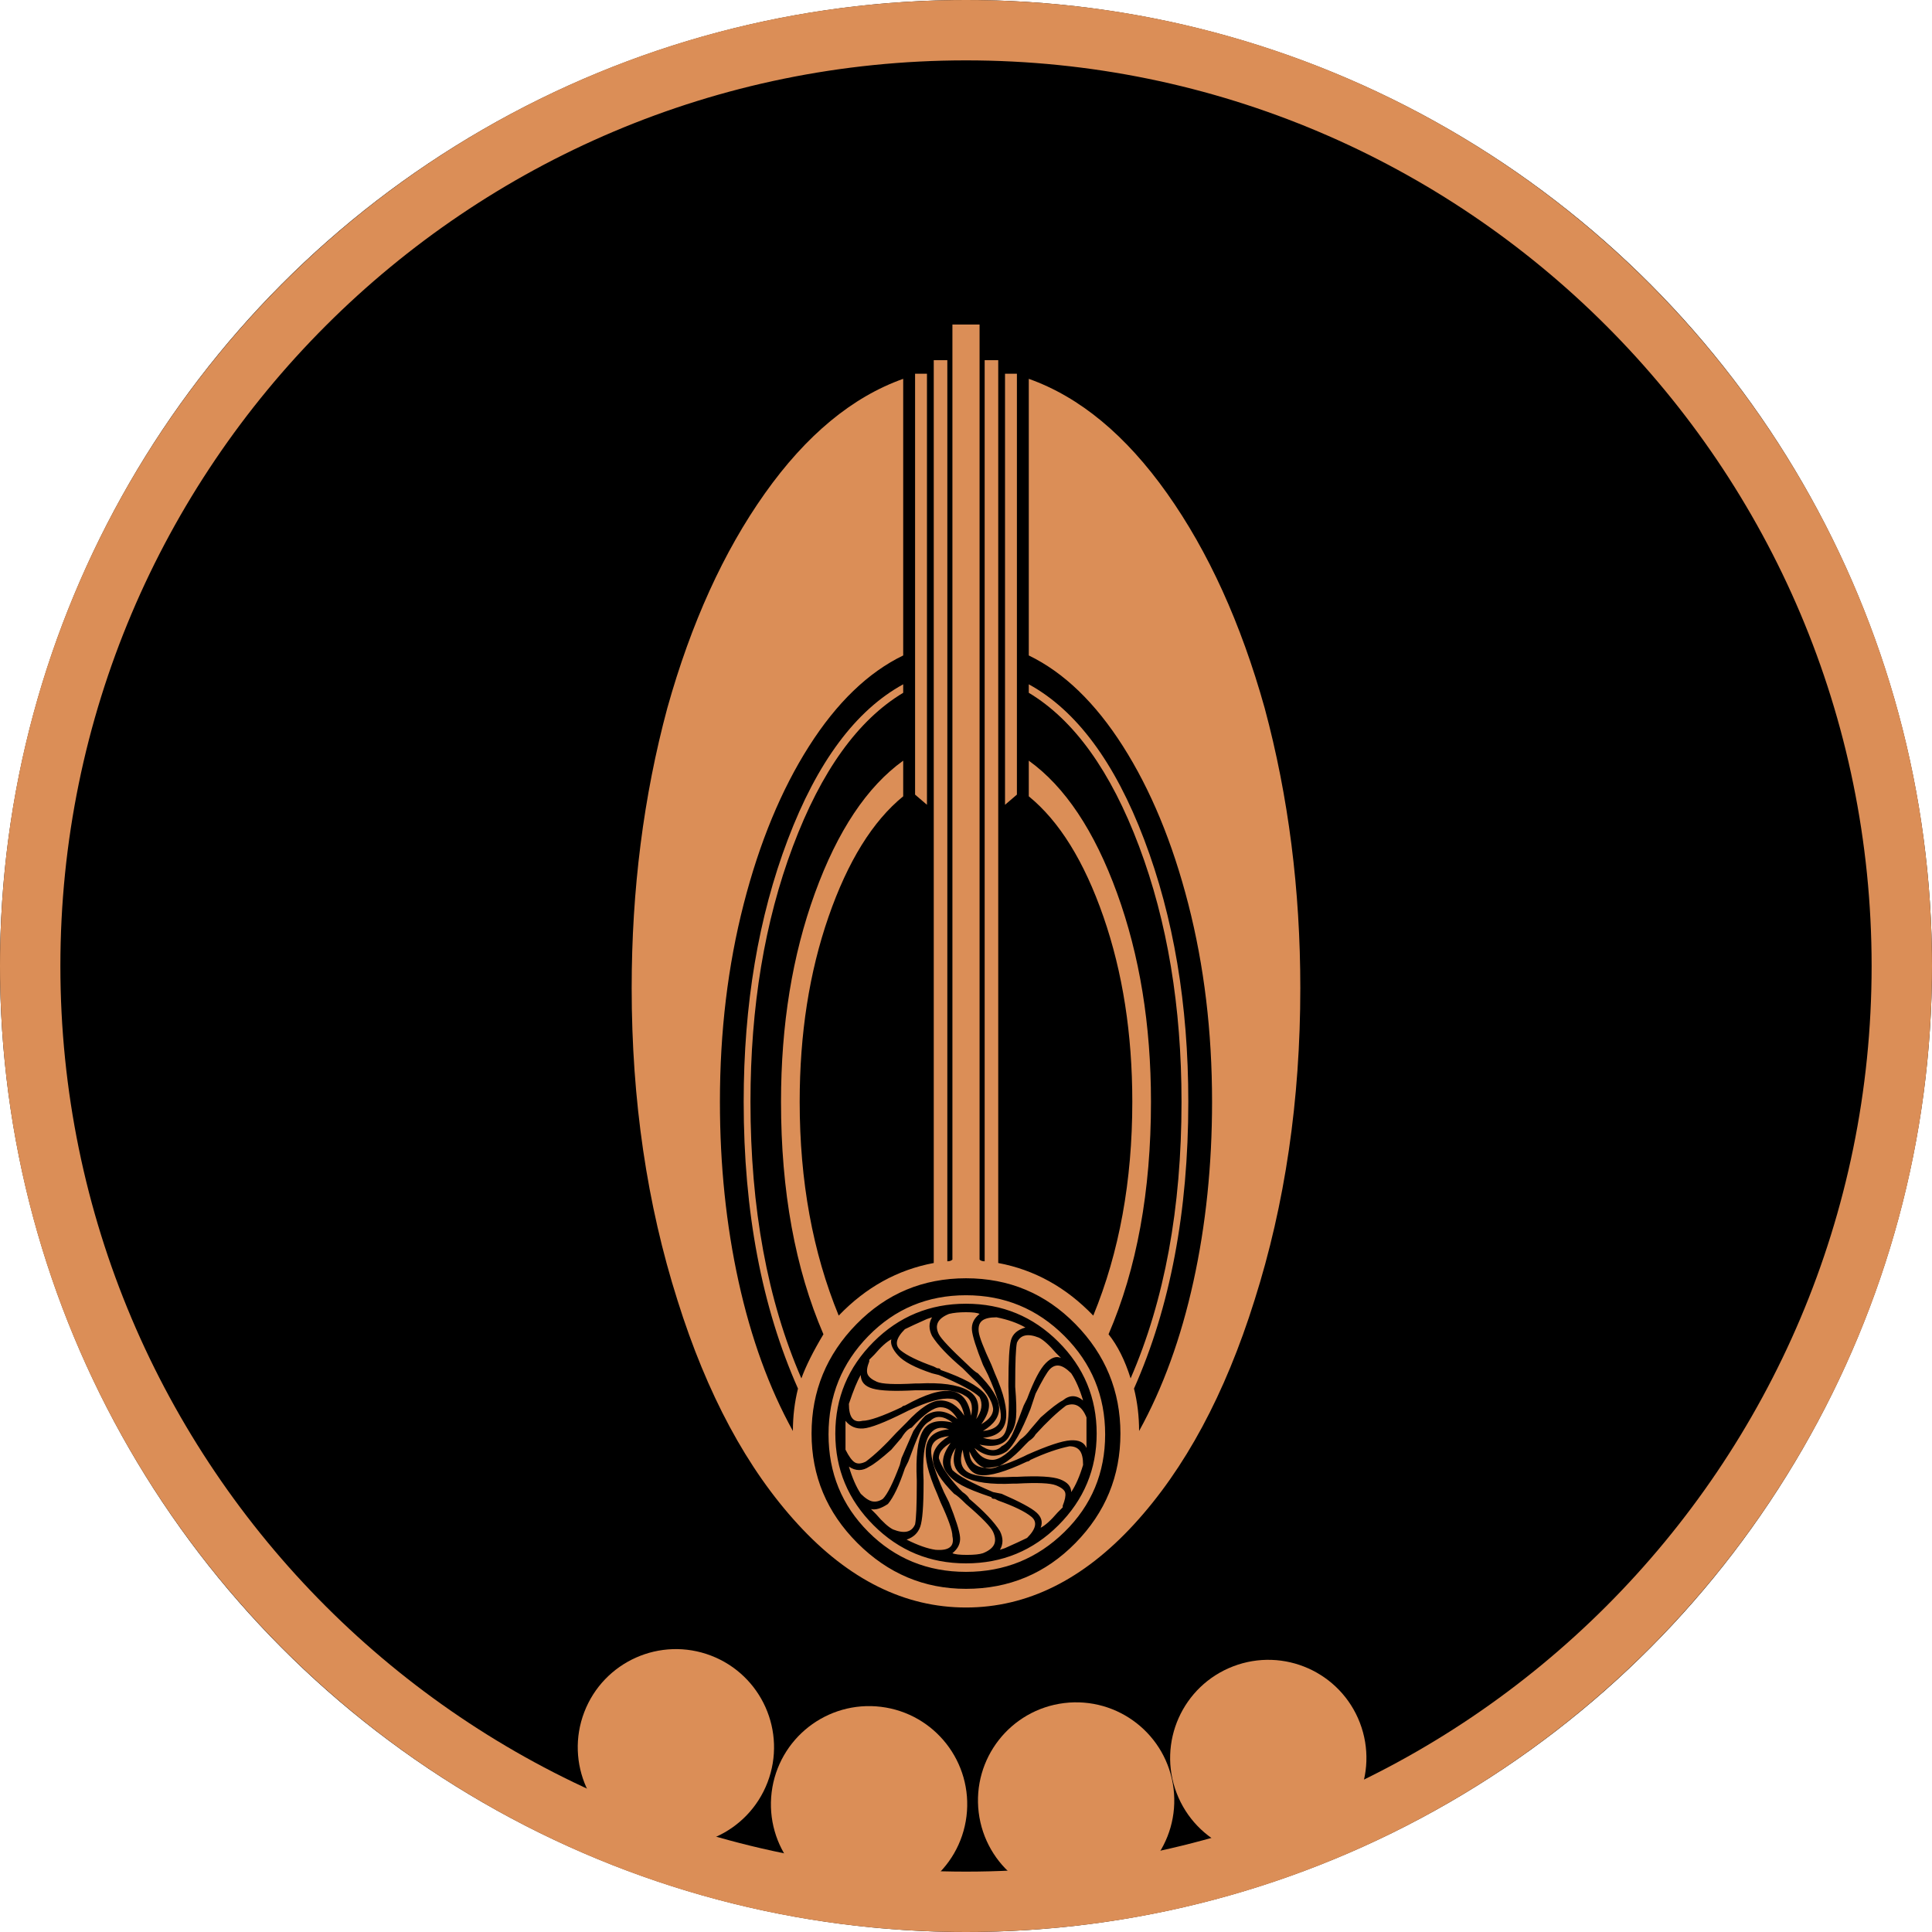 <?xml version="1.0" encoding="UTF-8" standalone="no"?>
<!DOCTYPE svg PUBLIC "-//W3C//DTD SVG 1.1//EN" "http://www.w3.org/Graphics/SVG/1.1/DTD/svg11.dtd">
<svg width="100%" height="100%" viewBox="0 0 256 256" version="1.1" xmlns="http://www.w3.org/2000/svg" xmlns:xlink="http://www.w3.org/1999/xlink" xml:space="preserve" xmlns:serif="http://www.serif.com/" style="fill-rule:evenodd;clip-rule:evenodd;stroke-linecap:round;stroke-miterlimit:1.5;">
    <g transform="matrix(1,0,0,1,-4500,-3000)">
        <g transform="matrix(1,0,0,1,4500,3000)">
            <rect id="faction-bajoran-rank-7-token" x="0" y="0" width="256" height="256" style="fill:none;"/>
            <g id="faction-bajoran-rank-7-token1" serif:id="faction-bajoran-rank-7-token">
                <circle cx="128" cy="128" r="128"/>
                <path d="M128,0C198.645,0 256,57.355 256,128C256,198.645 198.645,256 128,256C57.355,256 0,198.645 0,128C0,57.355 57.355,0 128,0ZM128,8C61.77,8 8,61.77 8,128C8,194.23 61.77,248 128,248C194.23,248 248,194.23 248,128C248,61.77 194.23,8 128,8Z" style="fill:rgb(219,142,87);"/>
                <g transform="matrix(18.739,0,0,18.739,-431.66,-276.948)">
                    <g id="Bajoran">
                        <path id="Bajoran1" serif:id="Bajoran" d="M29.962,24.07C29.922,24.102 29.904,24.14 29.908,24.184C29.912,24.228 29.938,24.31 29.986,24.43L30.022,24.502C30.086,24.646 30.116,24.746 30.112,24.802C30.108,24.858 30.066,24.89 29.986,24.898C30.066,24.85 30.104,24.794 30.1,24.73C30.096,24.666 30.046,24.586 29.95,24.49C29.934,24.482 29.91,24.462 29.878,24.43C29.758,24.318 29.69,24.246 29.674,24.214C29.658,24.182 29.656,24.154 29.668,24.13C29.68,24.106 29.706,24.086 29.746,24.07C29.778,24.062 29.818,24.058 29.866,24.058C29.914,24.058 29.946,24.062 29.962,24.07ZM30.082,24.094C30.162,24.11 30.23,24.134 30.286,24.166C30.23,24.182 30.196,24.212 30.184,24.256C30.172,24.3 30.166,24.402 30.166,24.562L30.166,24.586C30.174,24.754 30.166,24.862 30.142,24.91C30.118,24.958 30.066,24.97 29.986,24.946C30.082,24.938 30.136,24.896 30.148,24.82C30.16,24.744 30.134,24.634 30.07,24.49L30.046,24.43C29.99,24.31 29.96,24.232 29.956,24.196C29.952,24.16 29.96,24.134 29.98,24.118C30,24.102 30.034,24.094 30.082,24.094ZM29.626,24.094C29.602,24.134 29.602,24.178 29.626,24.226C29.666,24.29 29.738,24.366 29.842,24.454C29.842,24.454 29.906,24.518 29.914,24.526C30.002,24.606 30.05,24.678 30.058,24.742C30.058,24.782 30.03,24.818 29.974,24.85C30.038,24.762 30.046,24.69 29.998,24.634C29.95,24.578 29.846,24.522 29.686,24.466C29.686,24.458 29.678,24.454 29.662,24.454L29.638,24.442C29.526,24.402 29.448,24.364 29.404,24.328C29.36,24.292 29.37,24.242 29.434,24.178C29.466,24.162 29.518,24.138 29.59,24.106L29.626,24.094ZM29.338,24.25C29.33,24.282 29.346,24.32 29.386,24.364C29.426,24.408 29.506,24.45 29.626,24.49L29.674,24.502C29.826,24.566 29.922,24.618 29.962,24.658C29.986,24.706 29.978,24.758 29.938,24.814C29.97,24.718 29.95,24.65 29.878,24.61C29.806,24.57 29.69,24.554 29.53,24.562L29.506,24.562C29.362,24.57 29.272,24.566 29.236,24.55C29.2,24.534 29.178,24.516 29.17,24.496C29.162,24.476 29.166,24.446 29.182,24.406L29.182,24.394L29.218,24.358C29.266,24.302 29.306,24.266 29.338,24.25ZM29.122,24.502C29.122,24.55 29.15,24.582 29.206,24.598C29.262,24.614 29.362,24.618 29.506,24.61L29.734,24.61C29.79,24.618 29.83,24.63 29.854,24.646C29.902,24.67 29.918,24.718 29.902,24.79C29.886,24.686 29.84,24.628 29.764,24.616C29.688,24.604 29.578,24.638 29.434,24.718C29.426,24.718 29.418,24.722 29.41,24.73C29.274,24.794 29.182,24.826 29.134,24.826C29.07,24.842 29.038,24.802 29.038,24.706C29.07,24.61 29.098,24.542 29.122,24.502ZM29.014,24.826C29.046,24.866 29.088,24.884 29.14,24.88C29.192,24.876 29.29,24.838 29.434,24.766L29.458,24.754C29.594,24.69 29.694,24.662 29.758,24.67C29.806,24.67 29.838,24.71 29.854,24.79C29.806,24.718 29.75,24.682 29.686,24.682C29.622,24.682 29.542,24.734 29.446,24.838L29.374,24.91C29.294,24.998 29.222,25.066 29.158,25.114C29.126,25.13 29.1,25.132 29.08,25.12C29.06,25.108 29.038,25.078 29.014,25.03L29.014,24.826ZM29.038,25.15C29.086,25.182 29.134,25.182 29.182,25.15C29.214,25.134 29.266,25.094 29.338,25.03L29.41,24.946C29.434,24.906 29.458,24.882 29.482,24.874C29.57,24.778 29.638,24.73 29.686,24.73C29.734,24.73 29.774,24.758 29.806,24.814C29.726,24.75 29.65,24.742 29.578,24.79C29.554,24.814 29.526,24.85 29.494,24.898L29.41,25.09L29.398,25.138C29.35,25.266 29.31,25.346 29.278,25.378C29.254,25.394 29.23,25.4 29.206,25.396C29.182,25.392 29.154,25.374 29.122,25.342C29.09,25.294 29.062,25.23 29.038,25.15ZM29.194,25.45C29.226,25.458 29.266,25.446 29.314,25.414C29.354,25.366 29.394,25.282 29.434,25.162L29.458,25.114C29.49,25.026 29.516,24.96 29.536,24.916C29.556,24.872 29.582,24.842 29.614,24.826C29.654,24.786 29.706,24.79 29.77,24.838C29.666,24.814 29.596,24.834 29.56,24.898C29.524,24.962 29.51,25.078 29.518,25.246L29.518,25.27C29.518,25.422 29.514,25.518 29.506,25.558C29.482,25.614 29.43,25.626 29.35,25.594C29.318,25.578 29.278,25.542 29.23,25.486L29.194,25.45ZM29.446,25.666C29.494,25.65 29.526,25.62 29.542,25.576C29.558,25.532 29.566,25.43 29.566,25.27L29.566,25.246C29.558,25.094 29.57,24.99 29.602,24.934C29.634,24.878 29.682,24.862 29.746,24.886C29.65,24.894 29.596,24.936 29.584,25.012C29.572,25.088 29.598,25.198 29.662,25.342L29.686,25.402C29.742,25.522 29.77,25.602 29.77,25.642C29.786,25.714 29.746,25.746 29.65,25.738C29.594,25.73 29.526,25.706 29.446,25.666ZM29.77,25.762C29.81,25.73 29.828,25.692 29.824,25.648C29.82,25.604 29.794,25.522 29.746,25.402L29.71,25.33C29.646,25.186 29.616,25.086 29.62,25.03C29.624,24.974 29.666,24.942 29.746,24.934C29.666,24.982 29.628,25.038 29.632,25.102C29.636,25.166 29.686,25.246 29.782,25.342C29.798,25.35 29.826,25.374 29.866,25.414C29.978,25.51 30.042,25.576 30.058,25.612C30.074,25.648 30.076,25.678 30.064,25.702C30.052,25.726 30.026,25.746 29.986,25.762C29.962,25.77 29.924,25.774 29.872,25.774C29.82,25.774 29.786,25.77 29.77,25.762ZM30.106,25.738C30.13,25.698 30.13,25.654 30.106,25.606C30.066,25.542 29.994,25.466 29.89,25.378C29.882,25.362 29.866,25.346 29.842,25.33L29.818,25.306C29.738,25.218 29.69,25.146 29.674,25.09C29.674,25.05 29.702,25.014 29.758,24.982C29.694,25.07 29.686,25.142 29.734,25.198C29.758,25.23 29.792,25.258 29.836,25.282C29.88,25.306 29.95,25.334 30.046,25.366C30.046,25.374 30.054,25.378 30.07,25.378L30.094,25.39C30.206,25.43 30.284,25.468 30.328,25.504C30.372,25.54 30.362,25.59 30.298,25.654C30.266,25.67 30.214,25.694 30.142,25.726L30.106,25.738ZM30.394,25.582C30.41,25.542 30.4,25.506 30.364,25.474C30.328,25.442 30.246,25.398 30.118,25.342L30.058,25.33C29.906,25.266 29.81,25.214 29.77,25.174C29.746,25.126 29.754,25.074 29.794,25.018C29.762,25.114 29.782,25.182 29.854,25.222C29.926,25.262 30.042,25.278 30.202,25.27L30.226,25.27C30.37,25.262 30.462,25.266 30.502,25.282C30.542,25.298 30.564,25.316 30.568,25.336C30.572,25.356 30.566,25.386 30.55,25.426L30.55,25.438L30.514,25.474C30.466,25.53 30.426,25.566 30.394,25.582ZM30.61,25.33C30.61,25.29 30.584,25.26 30.532,25.24C30.48,25.22 30.378,25.214 30.226,25.222L30.202,25.222C30.042,25.23 29.936,25.22 29.884,25.192C29.832,25.164 29.818,25.11 29.842,25.03C29.858,25.142 29.9,25.202 29.968,25.21C30.036,25.218 30.146,25.186 30.298,25.114C30.306,25.114 30.314,25.11 30.322,25.102C30.426,25.054 30.518,25.022 30.598,25.006C30.63,25.006 30.654,25.016 30.67,25.036C30.686,25.056 30.694,25.09 30.694,25.138C30.67,25.218 30.642,25.282 30.61,25.33ZM30.718,25.018C30.702,24.978 30.664,24.96 30.604,24.964C30.544,24.968 30.442,25.002 30.298,25.066L30.274,25.078C30.138,25.142 30.04,25.168 29.98,25.156C29.92,25.144 29.89,25.106 29.89,25.042C29.93,25.13 29.982,25.17 30.046,25.162C30.11,25.154 30.19,25.098 30.286,24.994L30.31,24.97C30.334,24.954 30.35,24.938 30.358,24.922C30.438,24.834 30.51,24.766 30.574,24.718C30.638,24.694 30.686,24.722 30.718,24.802L30.718,25.018ZM30.694,24.682C30.646,24.642 30.598,24.642 30.55,24.682C30.518,24.698 30.466,24.738 30.394,24.802L30.322,24.886C30.298,24.918 30.274,24.942 30.25,24.958C30.17,25.054 30.104,25.102 30.052,25.102C30,25.102 29.958,25.074 29.926,25.018C30.006,25.082 30.082,25.09 30.154,25.042C30.202,25.002 30.258,24.902 30.322,24.742L30.358,24.634C30.406,24.538 30.44,24.48 30.46,24.46C30.48,24.44 30.502,24.432 30.526,24.436C30.55,24.44 30.578,24.458 30.61,24.49C30.642,24.538 30.67,24.602 30.694,24.682ZM30.538,24.382C30.506,24.366 30.47,24.378 30.43,24.418C30.39,24.458 30.346,24.542 30.298,24.67L30.274,24.718C30.242,24.806 30.216,24.872 30.196,24.916C30.176,24.96 30.15,24.99 30.118,25.006C30.078,25.046 30.026,25.042 29.962,24.994C30.074,25.018 30.146,24.994 30.178,24.922C30.202,24.89 30.216,24.85 30.22,24.802C30.224,24.754 30.222,24.682 30.214,24.586L30.214,24.562C30.214,24.41 30.218,24.314 30.226,24.274C30.25,24.218 30.302,24.206 30.382,24.238C30.414,24.254 30.454,24.29 30.502,24.346L30.538,24.382ZM31.09,24.898C31.258,24.594 31.386,24.242 31.474,23.842C31.562,23.442 31.606,23.018 31.606,22.57C31.606,22.074 31.55,21.608 31.438,21.172C31.326,20.736 31.172,20.364 30.976,20.056C30.78,19.748 30.558,19.534 30.31,19.414L30.31,17.458C30.67,17.586 30.996,17.856 31.288,18.268C31.58,18.68 31.81,19.186 31.978,19.786C32.146,20.41 32.23,21.07 32.23,21.766C32.23,22.558 32.122,23.294 31.906,23.974C31.698,24.638 31.414,25.166 31.054,25.558C30.694,25.95 30.298,26.146 29.866,26.146C29.434,26.146 29.038,25.95 28.678,25.558C28.318,25.166 28.034,24.638 27.826,23.974C27.61,23.294 27.502,22.558 27.502,21.766C27.502,21.07 27.586,20.41 27.754,19.786C27.922,19.186 28.152,18.68 28.444,18.268C28.736,17.856 29.062,17.586 29.422,17.458L29.422,19.414C29.174,19.534 28.952,19.748 28.756,20.056C28.56,20.364 28.406,20.736 28.294,21.172C28.182,21.608 28.126,22.074 28.126,22.57C28.126,23.018 28.17,23.442 28.258,23.842C28.346,24.242 28.474,24.594 28.642,24.898C28.642,24.794 28.654,24.694 28.678,24.598C28.422,24.022 28.294,23.346 28.294,22.57C28.294,21.882 28.398,21.264 28.606,20.716C28.814,20.168 29.086,19.802 29.422,19.618L29.422,19.678C29.102,19.87 28.842,20.232 28.642,20.764C28.442,21.296 28.342,21.898 28.342,22.57C28.342,23.322 28.462,23.974 28.702,24.526C28.734,24.438 28.786,24.334 28.858,24.214C28.658,23.75 28.558,23.202 28.558,22.57C28.558,22.026 28.638,21.534 28.798,21.094C28.958,20.654 29.166,20.342 29.422,20.158L29.422,20.41C29.206,20.586 29.03,20.87 28.894,21.262C28.758,21.654 28.69,22.09 28.69,22.57C28.69,23.13 28.782,23.634 28.966,24.082C29.158,23.882 29.382,23.758 29.638,23.71L29.638,17.326L29.734,17.326L29.734,23.698C29.75,23.698 29.762,23.694 29.77,23.686L29.77,17.074L29.962,17.074L29.962,23.686C29.97,23.694 29.982,23.698 29.998,23.698L29.998,17.326L30.094,17.326L30.094,23.71C30.35,23.758 30.574,23.882 30.766,24.082C30.95,23.634 31.042,23.13 31.042,22.57C31.042,22.09 30.974,21.654 30.838,21.262C30.702,20.87 30.526,20.586 30.31,20.41L30.31,20.158C30.566,20.342 30.774,20.654 30.934,21.094C31.094,21.534 31.174,22.026 31.174,22.57C31.174,23.202 31.074,23.75 30.874,24.214C30.938,24.294 30.99,24.398 31.03,24.526C31.27,23.974 31.39,23.322 31.39,22.57C31.39,21.898 31.29,21.296 31.09,20.764C30.89,20.232 30.63,19.87 30.31,19.678L30.31,19.618C30.646,19.802 30.918,20.168 31.126,20.716C31.334,21.264 31.438,21.882 31.438,22.57C31.438,23.346 31.31,24.022 31.054,24.598C31.078,24.694 31.09,24.794 31.09,24.898ZM30.142,17.422L30.226,17.422L30.226,20.398L30.142,20.47L30.142,17.422ZM29.59,17.422L29.59,20.47L29.506,20.398L29.506,17.422L29.59,17.422ZM29.866,26.014C30.17,26.014 30.428,25.906 30.64,25.69C30.852,25.474 30.958,25.216 30.958,24.916C30.958,24.616 30.852,24.358 30.64,24.142C30.428,23.926 30.17,23.818 29.866,23.818C29.562,23.818 29.304,23.926 29.092,24.142C28.88,24.358 28.774,24.616 28.774,24.916C28.774,25.216 28.882,25.474 29.098,25.69C29.314,25.906 29.57,26.014 29.866,26.014ZM29.866,25.894C29.594,25.894 29.364,25.8 29.176,25.612C28.988,25.424 28.894,25.194 28.894,24.922C28.894,24.65 28.988,24.418 29.176,24.226C29.364,24.034 29.594,23.938 29.866,23.938C30.138,23.938 30.37,24.034 30.562,24.226C30.754,24.418 30.85,24.65 30.85,24.922C30.85,25.194 30.754,25.424 30.562,25.612C30.37,25.8 30.138,25.894 29.866,25.894ZM29.866,25.834C30.122,25.834 30.34,25.744 30.52,25.564C30.7,25.384 30.79,25.168 30.79,24.916C30.79,24.664 30.7,24.448 30.52,24.268C30.34,24.088 30.122,23.998 29.866,23.998C29.61,23.998 29.392,24.088 29.212,24.268C29.032,24.448 28.942,24.664 28.942,24.916C28.942,25.168 29.032,25.384 29.212,25.564C29.392,25.744 29.61,25.834 29.866,25.834Z" style="fill:rgb(219,142,87);fill-rule:nonzero;"/>
                    </g>
                </g>
                <g transform="matrix(0.993,0.122,-0.122,0.993,-1623.79,-1425.07)">
                    <circle cx="1928" cy="1439" r="9" style="fill:rgb(219,142,87);stroke:rgb(219,142,87);stroke-width:8px;"/>
                </g>
                <g transform="matrix(0.934,0.358,-0.358,0.934,-1196.03,-1802.73)">
                    <circle cx="1928" cy="1439" r="9" style="fill:rgb(219,142,87);stroke:rgb(219,142,87);stroke-width:8px;"/>
                </g>
                <g transform="matrix(0.993,-0.122,0.122,0.993,-1947.47,-955.137)">
                    <circle cx="1928" cy="1439" r="9" style="fill:rgb(219,142,87);stroke:rgb(219,142,87);stroke-width:8px;"/>
                </g>
                <g transform="matrix(0.934,-0.358,0.358,0.934,-2147.86,-420.861)">
                    <circle cx="1928" cy="1439" r="9" style="fill:rgb(219,142,87);stroke:rgb(219,142,87);stroke-width:8px;"/>
                </g>
            </g>
        </g>
    </g>
</svg>
